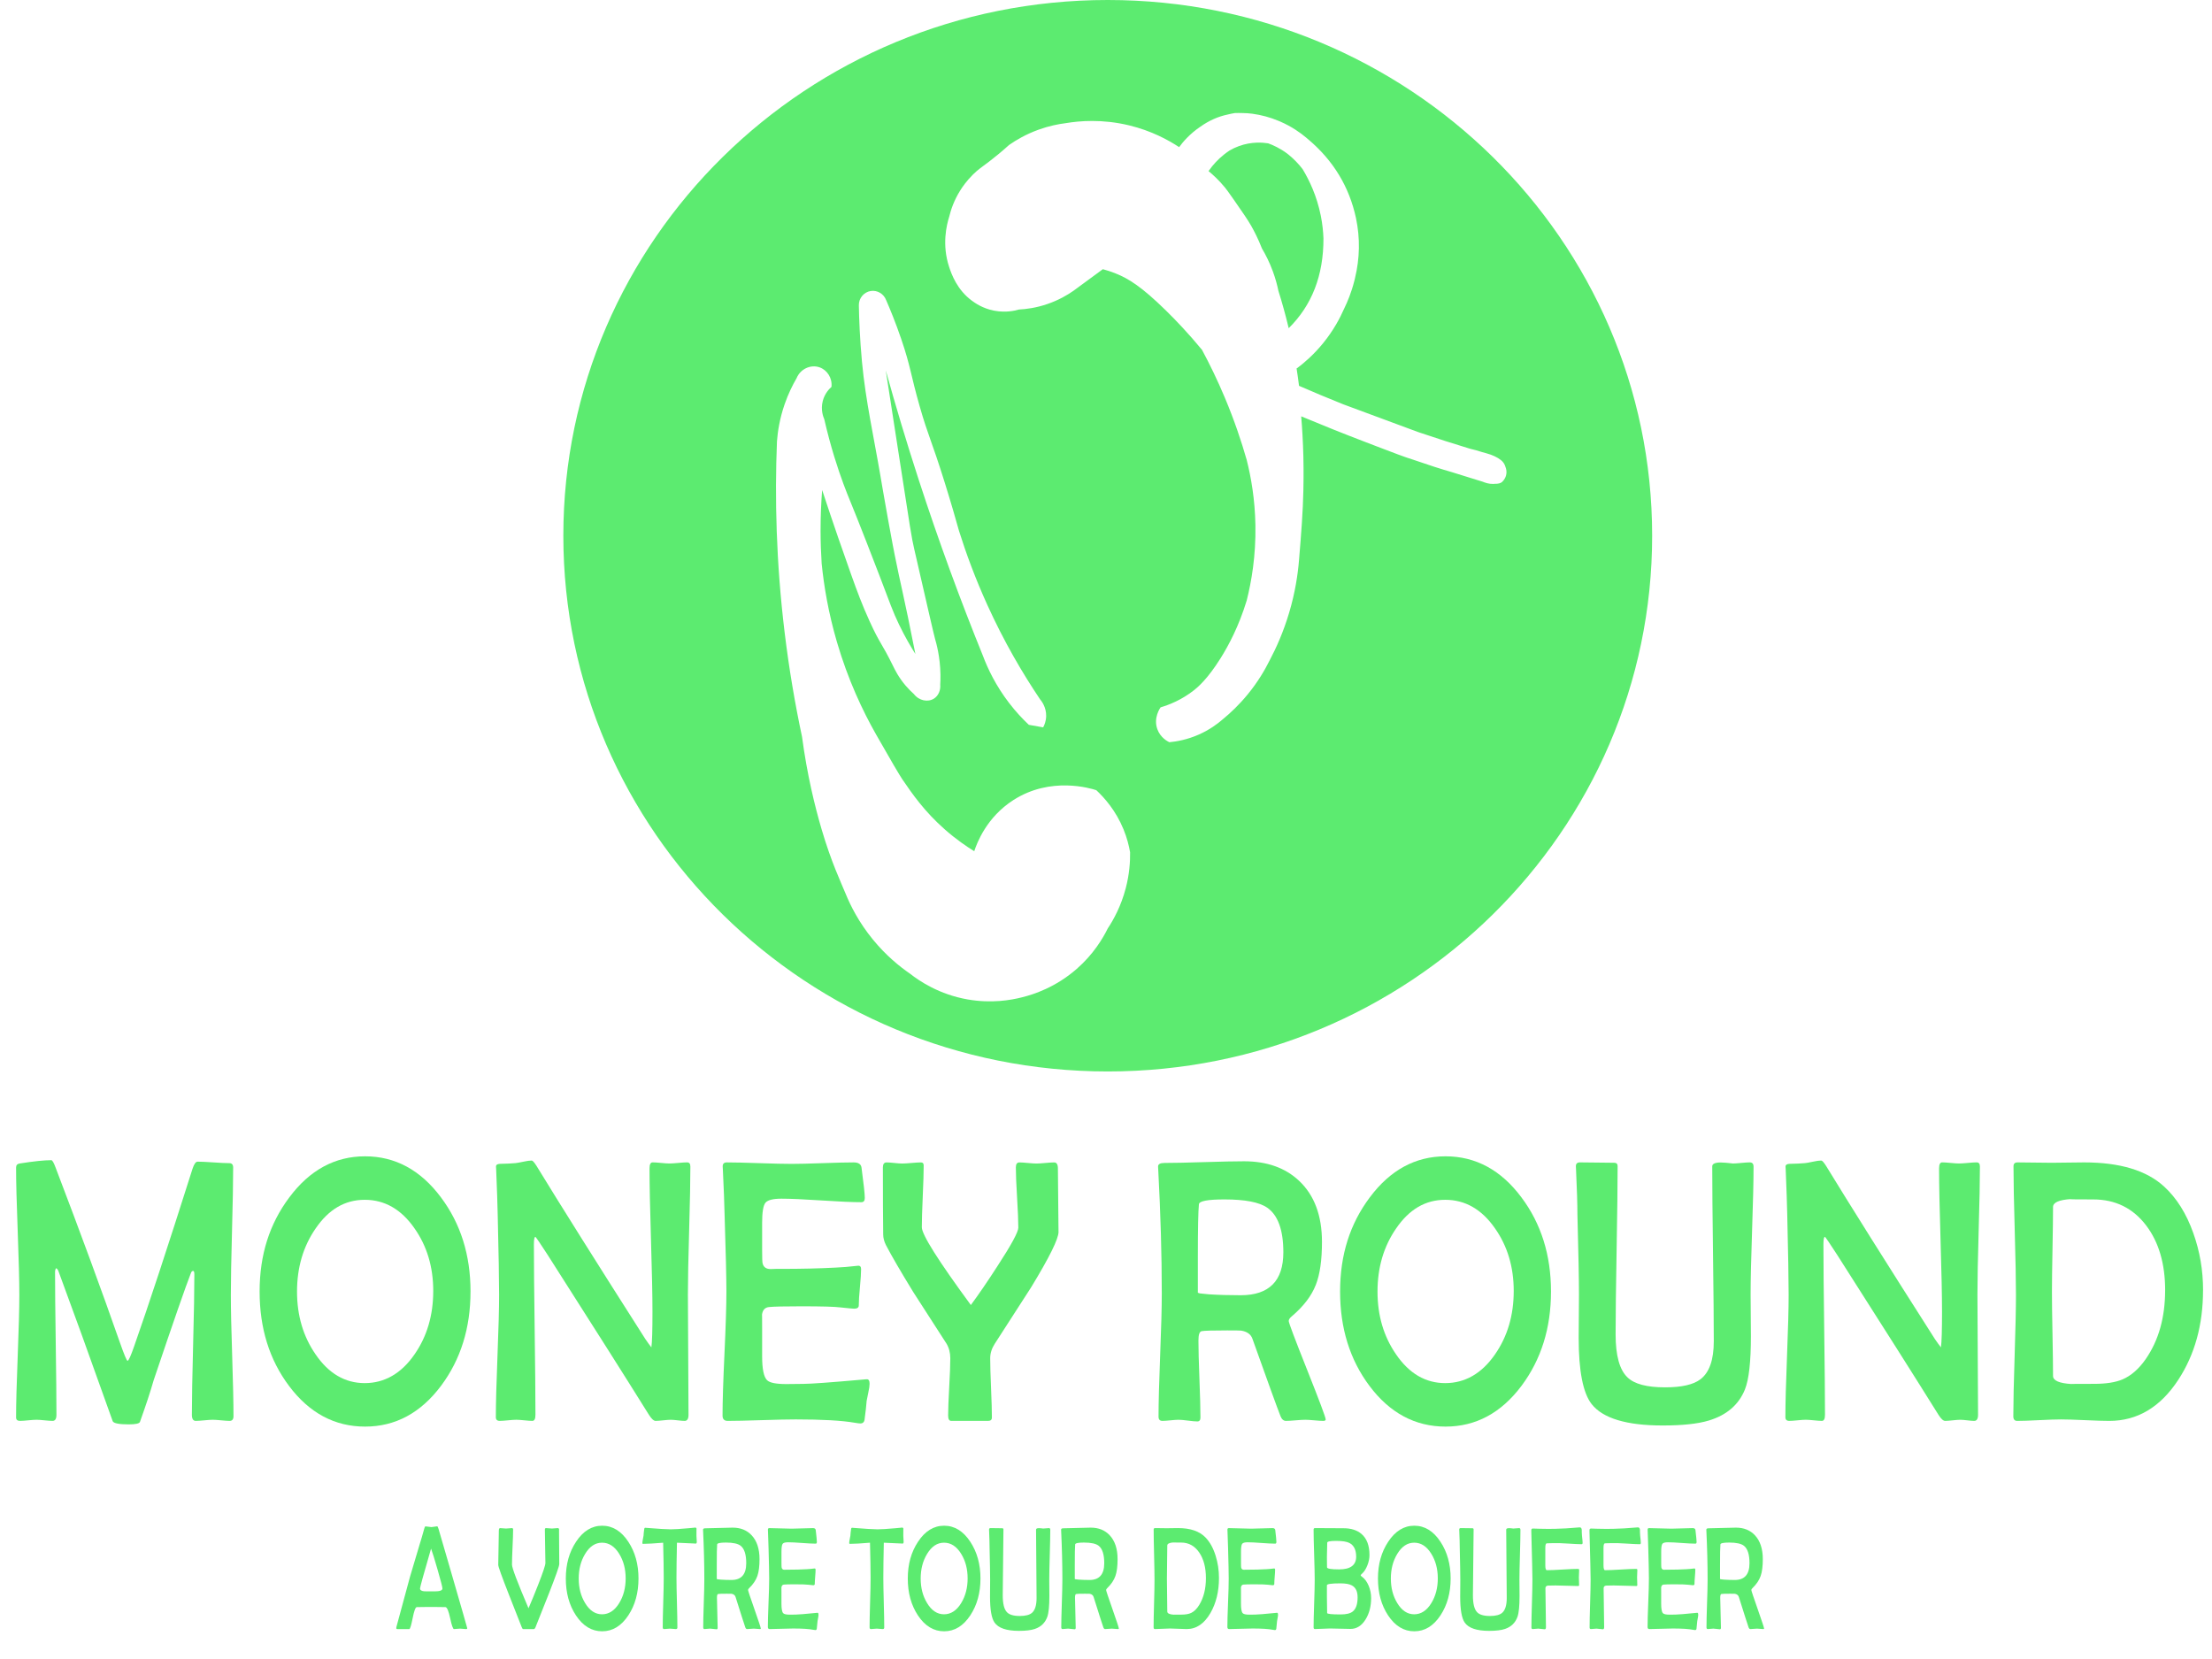 <?xml version="1.0" encoding="UTF-8"?>
<svg id="Calque_1" data-name="Calque 1" xmlns="http://www.w3.org/2000/svg" viewBox="0 0 2029.54 1522.16">
  <defs>
    <style>
      .cls-1 {
        fill: #5ceb70;
      }
    </style>
  </defs>
  <g>
    <path class="cls-1" d="m214.22,1299.45c0,2.82-1.18,4.23-3.55,4.23-1.7,0-4.28-.17-7.73-.51-3.45-.34-6.03-.51-7.73-.51s-4.3.17-7.8.51c-3.5.34-6.1.51-7.8.51-2.37,0-3.55-1.86-3.55-5.58,0-14.31.38-35.78,1.14-64.41.76-28.62,1.13-50.09,1.13-64.41,0-2.14-.38-3.21-1.13-3.21-.85,0-1.51.62-1.99,1.86-4.82,12.29-16.22,45.08-34.19,98.38-2.93,10.26-7.14,23.05-12.63,38.37-.66,1.46-4.07,2.2-10.21,2.2-8.89,0-13.81-.96-14.75-2.87-3.22-9.13-7.8-21.92-13.76-38.37-7.85-22.31-19.91-55.56-36.18-99.74-.28-.79-.9-1.58-1.84-2.37-.76.68-1.14,1.92-1.14,3.72,0,14.54.21,36.34.64,65.42.43,29.08.64,50.88.64,65.42,0,3.72-1.18,5.58-3.55,5.58-1.61,0-4.07-.17-7.38-.51-3.31-.34-5.77-.51-7.38-.51-1.7,0-4.23.17-7.59.51-3.36.34-5.89.51-7.59.51-2.37,0-3.55-1.07-3.55-3.21,0-12.51.5-31.24,1.49-56.21.99-24.96,1.49-43.7,1.49-56.21s-.5-32.43-1.49-58.4c-.99-25.97-1.49-45.44-1.49-58.41,0-2.14,1.09-3.38,3.26-3.72,12.86-2.03,22.56-3.04,29.08-3.04.94,0,2.27,2.31,3.97,6.93,22.89,59.96,42.56,113.49,59.02,160.59,3.88,11.05,6.19,16.57,6.95,16.57.94,0,2.98-4.51,6.1-13.52,12.86-36.51,30.69-90.72,53.48-162.62,1.42-4.39,2.98-6.59,4.68-6.59,3.21,0,8.06.23,14.54.68,6.48.45,11.33.68,14.54.68,2.36,0,3.55,1.35,3.55,4.06,0,12.96-.35,32.43-1.06,58.41-.71,25.98-1.06,45.45-1.06,58.4s.4,30.99,1.21,55.78c.8,24.79,1.21,43.33,1.21,55.62Z"/>
    <path class="cls-1" d="m431.7,1185.01c0,33.47-8.99,62.27-26.95,86.38-18.73,25.02-41.99,37.53-69.8,37.53s-51.17-12.45-69.8-37.36c-17.97-24-26.95-52.85-26.95-86.55s9.08-62.15,27.24-86.38c18.73-25.13,41.9-37.7,69.51-37.7s50.93,12.57,69.66,37.7c18.06,24.12,27.1,52.91,27.1,86.38Zm-34.19-.51c0-22.09-5.77-41.3-17.31-57.64-12.11-17.35-27.29-26.03-45.54-26.03s-33.1,8.79-45.11,26.37c-11.35,16.46-17.02,35.73-17.02,57.81s5.67,41.19,17.02,57.64c12.01,17.58,27.05,26.37,45.11,26.37s33.57-8.79,45.68-26.37c11.44-16.45,17.17-35.84,17.17-58.15Z"/>
    <path class="cls-1" d="m633.43,1070.23c0,12.96-.38,32.51-1.13,58.66-.76,26.15-1.14,45.75-1.14,58.83,0,12.28.09,30.68.28,55.19.19,24.51.28,42.91.28,55.19,0,3.72-1.18,5.58-3.55,5.58-1.42,0-3.55-.17-6.38-.51-2.84-.34-4.97-.51-6.38-.51-1.51,0-3.83.17-6.95.51-3.12.34-5.44.51-6.95.51-1.7,0-3.74-1.86-6.1-5.58-20.43-32.79-51.4-81.7-92.92-146.73-6.43-9.92-10.17-15.44-11.21-16.57-.95,0-1.42,2.31-1.42,6.93,0,17.36.23,43.42.71,78.18.47,34.77.71,60.83.71,78.18,0,3.72-.95,5.58-2.84,5.58-1.61,0-4.07-.17-7.38-.51-3.31-.34-5.77-.51-7.38-.51-1.7,0-4.23.17-7.59.51-3.36.34-5.89.51-7.59.51-2.37,0-3.55-1.12-3.55-3.38,0-12.4.5-31.08,1.49-56.04.99-24.96,1.49-43.7,1.49-56.21,0-13.63-.43-38.2-1.28-73.7-.19-9.24-.66-23.1-1.42-41.58l-.14-2.2c-.1-1.69,1.04-2.59,3.4-2.71,6.15-.11,10.97-.34,14.47-.68,1.32-.11,3.83-.56,7.52-1.35,3.12-.68,5.58-1.01,7.38-1.01.85,0,2.32,1.64,4.4,4.9,21.75,35.61,55.04,88.58,99.87,158.9,1.99,2.93,3.83,5.47,5.53,7.61.66-4.73.99-15.55.99-32.46,0-14.65-.45-36.62-1.35-65.93-.9-29.3-1.35-51.22-1.35-65.76,0-3.72.94-5.58,2.84-5.58,1.7,0,4.28.17,7.73.51,3.45.34,6.03.51,7.73.51,1.8,0,4.49-.17,8.09-.51,3.59-.34,6.29-.51,8.09-.51,1.99,0,2.98,1.24,2.98,3.72Z"/>
    <path class="cls-1" d="m797.86,1269.7c0,1.8-.38,4.39-1.13,7.78-.85,4.28-1.37,6.88-1.56,7.78-.28,4.06-.95,9.97-1.99,17.75-.47,2.03-1.7,3.04-3.69,3.04-.95,0-2.74-.23-5.39-.68-11.63-2.03-29.65-3.04-54.05-3.04-6.9,0-17.31.23-31.21.68-13.9.45-24.31.68-31.21.68-3.12,0-4.68-1.63-4.68-4.9,0-12.62.59-31.58,1.77-56.88,1.18-25.3,1.77-44.26,1.77-56.88s-.57-36.79-1.7-71.84c-.19-9.01-.71-22.48-1.56-40.4l-.14-2.37c-.1-2.59,1.13-3.89,3.69-3.89,6.62,0,16.55.23,29.79.68,13.24.45,23.17.68,29.79.68s15.82-.22,28.44-.68c12.63-.45,22.11-.68,28.44-.68,4.44,0,6.86,1.64,7.24,4.9,1.99,14.88,2.98,24.12,2.98,27.72,0,2.59-1.04,3.89-3.12,3.89-8.04,0-20.22-.53-36.53-1.61-16.31-1.07-28.59-1.61-36.81-1.61-7.76,0-12.65,1.24-14.68,3.72-2.04,2.48-3.05,8.62-3.05,18.43v25.19c0,6.88.14,10.88.43,12,.85,3.49,3.31,5.24,7.38,5.24,1.13,0,2.74-.06,4.82-.17h4.82c18.54,0,35.18-.39,49.94-1.18,5.77-.22,12.58-.79,20.43-1.69,1.99-.22,2.98.79,2.98,3.04,0,3.61-.35,9.13-1.06,16.57-.71,7.44-1.06,13.02-1.06,16.74,0,2.03-1.42,3.04-4.26,3.04-1.13,0-5.34-.39-12.63-1.18-5.3-.68-17.21-1.01-35.75-1.01-15.61,0-25.49.23-29.65.68-3.78.34-5.96,2.7-6.53,7.1.09-.79.14,3.55.14,13.02v25.02c0,11.72,1.51,19.05,4.54,21.98,2.36,2.37,8.27,3.55,17.73,3.55l15.61-.17c6.62,0,25.2-1.35,55.75-4.06l2.13-.17c1.89-.22,2.84,1.18,2.84,4.23Z"/>
    <path class="cls-1" d="m971.22,1130.24c0,6.42-8.42,23.44-25.25,51.05-11.16,17.24-22.27,34.49-33.34,51.73-2.74,4.28-4.11,8.68-4.11,13.19,0,6.08.26,15.19.78,27.3.52,12.12.78,21.16.78,27.13,0,2.03-1.18,3.04-3.55,3.04h-33.76c-1.89,0-2.84-1.63-2.84-4.9,0-5.75.33-14.48.99-26.2.66-11.72.99-20.51.99-26.37,0-5.07-1.18-9.58-3.55-13.52-6.81-10.48-16.98-26.26-30.5-47.33-11.54-18.82-19.86-33.13-24.97-42.94-1.7-3.38-2.55-6.65-2.55-9.8-.19-14.2-.28-34.71-.28-61.53,0-3.04,1.13-4.56,3.4-4.56,1.61,0,3.99.17,7.16.51,3.17.34,5.56.51,7.16.51,1.89,0,4.73-.17,8.51-.51,3.78-.34,6.67-.51,8.65-.51,1.7,0,2.55.9,2.55,2.7,0,6.31-.28,15.78-.85,28.4-.57,12.62-.85,22.09-.85,28.4,0,6.76,14.99,30.54,44.97,71.34,7.09-9.58,15.23-21.47,24.4-35.67,12.77-19.61,19.15-31.38,19.15-35.33,0-6.08-.38-15.3-1.13-27.64-.76-12.34-1.13-21.55-1.13-27.64,0-3.04,1.09-4.56,3.26-4.56,1.7,0,4.3.17,7.8.51,3.5.34,6.1.51,7.8.51,1.8,0,4.52-.17,8.16-.51,3.64-.34,6.36-.51,8.16-.51,2.27,0,3.4,1.86,3.4,5.58,0,6.42.09,16.12.28,29.08.19,12.96.28,22.65.28,29.08Z"/>
    <path class="cls-1" d="m1216.36,1302.33c0,.9-.76,1.35-2.27,1.35-1.8,0-4.54-.17-8.23-.51-3.69-.34-6.43-.51-8.23-.51-1.99,0-4.94.17-8.87.51-3.93.34-6.88.51-8.87.51-2.18,0-3.83-1.41-4.97-4.23-3.03-7.66-11.63-31.38-25.82-71.17-1.42-4.06-4.87-6.53-10.36-7.44-1.23-.11-5.53-.17-12.91-.17-13.05,0-20.81.23-23.27.68-1.99.34-2.98,3.21-2.98,8.62,0,7.89.31,19.69.92,35.42.61,15.72.92,27.47.92,35.25,0,2.37-.95,3.55-2.84,3.55s-4.75-.25-8.58-.76c-3.83-.51-6.74-.76-8.72-.76-1.61,0-4.07.17-7.38.51-3.31.34-5.77.51-7.38.51-2.37,0-3.55-1.29-3.55-3.89,0-12.51.5-31.3,1.49-56.38.99-25.07,1.49-43.87,1.49-56.38,0-35.61-1.09-73.59-3.26-113.93l-.14-2.71c-.09-2.25,1.89-3.38,5.96-3.38,8.13,0,20.31-.25,36.53-.76,16.22-.51,28.35-.76,36.39-.76,21,0,37.83,5.97,50.5,17.92,14,13.19,21,31.89,21,56.12,0,16.68-1.89,29.81-5.67,39.39-3.97,10.14-11.35,19.78-22.13,28.91-1.8,1.47-2.7,2.87-2.7,4.23,0,1.58,5.65,16.57,16.95,44.97,11.3,28.4,16.95,43.5,16.95,45.3Zm-38.87-153.32c0-20.4-4.92-34.03-14.75-40.91-7.28-5.07-20.38-7.61-39.3-7.61-15.32,0-23.12,1.47-23.41,4.4-.66,6.08-.99,22.37-.99,48.85v32.29c.28.23.9.45,1.84.68,1.7.23,4.49.51,8.37.85,8.98.57,18.68.84,29.08.84,26.1,0,39.16-13.13,39.16-39.39Z"/>
    <path class="cls-1" d="m1423.06,1185.01c0,33.47-8.99,62.27-26.96,86.38-18.73,25.02-41.99,37.53-69.8,37.53s-51.17-12.45-69.8-37.36c-17.97-24-26.95-52.85-26.95-86.55s9.08-62.15,27.24-86.38c18.73-25.13,41.9-37.7,69.51-37.7s50.93,12.57,69.66,37.7c18.06,24.12,27.1,52.91,27.1,86.38Zm-34.19-.51c0-22.09-5.77-41.3-17.31-57.64-12.11-17.35-27.29-26.03-45.54-26.03s-33.1,8.79-45.11,26.37c-11.35,16.46-17.02,35.73-17.02,57.81s5.67,41.19,17.02,57.64c12.01,17.58,27.05,26.37,45.11,26.37s33.57-8.79,45.68-26.37c11.44-16.45,17.17-35.84,17.17-58.15Z"/>
    <path class="cls-1" d="m1608.91,1070.23c0,13.07-.45,32.65-1.35,58.74-.9,26.09-1.35,45.67-1.35,58.74,0,4.28.05,10.68.14,19.19.09,8.51.14,14.85.14,19.02,0,23.55-1.84,39.89-5.53,49.02-5.67,13.97-16.69,23.44-33.05,28.4-10.03,3.04-24.17,4.56-42.42,4.56-33.1,0-54.81-6.54-65.12-19.61-7.94-10.14-11.92-30.43-11.92-60.86,0-3.72.05-10,.14-18.85.09-8.85.14-15.81.14-20.88,0-13.3-.47-37.81-1.42-73.53,0-9.24-.43-23.04-1.28-41.42-.1-1.35-.14-2.25-.14-2.7,0-2.37,1.23-3.55,3.69-3.55,3.88,0,9.13.06,15.75.17,7.66.11,12.86.17,15.6.17,2.17,0,3.26,1.01,3.26,3.04,0,17.13-.31,42.88-.92,77.25-.62,34.37-.92,60.12-.92,77.25,0,19.38,3.64,32.51,10.92,39.39,6.24,6.09,17.73,9.13,34.47,9.13,15.23,0,26.05-2.48,32.49-7.44,8.13-6.2,12.2-17.8,12.2-34.82s-.24-44.54-.71-80.21c-.47-35.67-.71-62.4-.71-80.21,0-1.8,1.37-2.93,4.11-3.38,1.99-.34,4.82-.34,8.51,0,4.35.45,6.43.68,6.24.68,1.7,0,4.28-.17,7.73-.51,3.45-.34,6.03-.51,7.73-.51,2.36,0,3.55,1.24,3.55,3.72Z"/>
    <path class="cls-1" d="m1816.6,1070.23c0,12.96-.38,32.51-1.14,58.66-.76,26.15-1.13,45.75-1.13,58.83,0,12.28.09,30.68.28,55.19.19,24.51.28,42.91.28,55.19,0,3.72-1.18,5.58-3.55,5.58-1.42,0-3.55-.17-6.38-.51-2.84-.34-4.96-.51-6.38-.51-1.51,0-3.83.17-6.95.51-3.12.34-5.44.51-6.95.51-1.7,0-3.74-1.86-6.1-5.58-20.43-32.79-51.4-81.7-92.92-146.73-6.43-9.92-10.17-15.44-11.21-16.57-.95,0-1.42,2.31-1.42,6.93,0,17.36.24,43.42.71,78.18.47,34.77.71,60.83.71,78.18,0,3.72-.95,5.58-2.84,5.58-1.61,0-4.07-.17-7.38-.51-3.31-.34-5.77-.51-7.38-.51-1.7,0-4.23.17-7.59.51-3.36.34-5.89.51-7.59.51-2.37,0-3.55-1.12-3.55-3.38,0-12.4.5-31.08,1.49-56.04.99-24.96,1.49-43.7,1.49-56.21,0-13.63-.43-38.2-1.28-73.7-.19-9.24-.66-23.1-1.42-41.58l-.14-2.2c-.09-1.69,1.04-2.59,3.41-2.71,6.15-.11,10.97-.34,14.47-.68,1.32-.11,3.83-.56,7.52-1.35,3.12-.68,5.58-1.01,7.38-1.01.85,0,2.32,1.64,4.4,4.9,21.75,35.61,55.04,88.58,99.87,158.9,1.99,2.93,3.83,5.47,5.53,7.61.66-4.73.99-15.55.99-32.46,0-14.65-.45-36.62-1.35-65.93-.9-29.3-1.35-51.22-1.35-65.76,0-3.72.94-5.58,2.84-5.58,1.7,0,4.28.17,7.73.51,3.45.34,6.03.51,7.73.51,1.8,0,4.49-.17,8.09-.51,3.59-.34,6.29-.51,8.09-.51,1.99,0,2.98,1.24,2.98,3.72Z"/>
    <path class="cls-1" d="m2021.31,1183.83c0,31.67-7.57,59.05-22.7,82.16-16.46,25.13-37.55,37.7-63.27,37.7-4.92,0-12.32-.22-22.2-.68-9.88-.45-17.29-.68-22.2-.68-4.45,0-11.14.23-20.07.68-8.94.45-15.63.68-20.07.68-2.37,0-3.55-1.41-3.55-4.23,0-12.28.4-30.82,1.21-55.62.8-24.79,1.21-43.39,1.21-55.78,0-13.07-.38-32.74-1.13-59-.76-26.26-1.13-45.92-1.13-59,0-2.37,1.23-3.55,3.69-3.55,3.5,0,8.72.06,15.68.17,6.95.11,12.18.17,15.68.17,3.21,0,8.13-.06,14.75-.17,6.62-.11,11.63-.17,15.04-.17,32.82,0,57.26,7.38,73.34,22.15,11.54,10.59,20.48,24.85,26.81,42.77,5.96,16.68,8.94,34.15,8.94,52.4Zm-34.76,0c0-24.34-5.82-44.18-17.45-59.5-12.11-15.89-28.28-23.83-48.52-23.83-16.74,0-23.5-.11-20.29-.34-11.07.68-16.6,3.1-16.6,7.27,0,8.68-.17,21.67-.5,38.96-.33,17.3-.5,30.29-.5,38.96s.16,21.41.5,38.54c.33,17.13.5,29.98.5,38.54,0,4.28,5.67,6.76,17.02,7.44-1.51-.11,5.39-.17,20.71-.17,10.88,0,19.53-1.35,25.96-4.06,7.94-3.38,15.08-9.63,21.42-18.76,11.82-17.13,17.73-38.15,17.73-63.05Z"/>
  </g>
  <g>
    <path class="cls-1" d="m428.7,1493.9c0,.53-.39.79-1.17.79-.62,0-1.52-.07-2.71-.2-1.19-.13-2.09-.2-2.71-.2s-1.55.07-2.79.2c-1.24.13-2.17.2-2.79.2-.91,0-2.08-3.33-3.5-10-1.42-6.67-2.86-10.05-4.33-10.14-1.21-.09-4.35-.13-9.44-.13h-7.72c-5.38,0-8.44.04-9.19.13-1.17.13-2.42,3.52-3.74,10.17s-2.34,9.97-3.06,9.97h-11c-.65,0-.98-.31-.98-.92,0-.44.23-1.43.68-2.97l11.98-44.24c1.01-3.57,4.07-13.84,9.19-30.84.91-2.82,2.15-7.07,3.72-12.74.39-1.67.81-2.51,1.27-2.51.62,0,1.53.11,2.74.33,1.21.22,2.12.33,2.74.33.59,0,1.47-.12,2.66-.36,1.19-.24,2.06-.36,2.62-.36.29,0,.7.82,1.22,2.44.78,2.47,4.64,15.74,11.59,39.82,9.81,33.85,14.72,50.94,14.72,51.24Zm-22.78-36.45c0-1.28-1.47-7-4.4-17.17-2.84-9.86-4.84-16.33-6.01-19.41-6.75,23.24-10.12,35.42-10.12,36.52,0,1.5,1.24,2.38,3.72,2.64.13.04,1.73.07,4.79.07h5.04c4.66,0,6.99-.88,6.99-2.64Z"/>
    <path class="cls-1" d="m513.13,1435.06c0,1.85-3.19,10.92-9.58,27.21-4.04,10.17-8.08,20.34-12.12,30.51-.49,1.28-1.03,1.92-1.61,1.92h-9.83c-.46,0-.91-.64-1.37-1.92-.1-.26-3.98-10.12-11.64-29.58-6.55-16.68-9.83-25.8-9.83-27.34,0-3.48.09-8.71.27-15.68.18-6.98.27-12.21.27-15.68,0-1.63.39-2.44,1.17-2.44.62,0,1.52.07,2.71.2,1.19.13,2.09.2,2.71.2.59,0,1.48-.07,2.69-.2,1.21-.13,2.1-.2,2.69-.2.75,0,1.12.42,1.12,1.25,0,3.57-.17,8.94-.51,16.11-.34,7.18-.51,12.57-.51,16.18,0,2.99,5.05,16.33,15.16,40.02,2.67-6.16,5.57-13.23,8.7-21.2,4.53-11.53,6.8-18.31,6.8-20.34,0-3.43-.08-8.56-.24-15.39-.16-6.82-.24-11.93-.24-15.32,0-.88.36-1.32,1.08-1.32.62,0,1.53.07,2.74.2,1.21.13,2.1.2,2.69.2s1.47-.07,2.66-.2c1.19-.13,2.08-.2,2.66-.2.72,0,1.12.42,1.22,1.25-.03-.31-.05.53-.05,2.51,0,3.26.03,8.13.1,14.63.06,6.49.1,11.37.1,14.63Z"/>
    <path class="cls-1" d="m585.83,1448.33c0,13.07-3.1,24.32-9.29,33.74-6.45,9.77-14.47,14.66-24.05,14.66s-17.63-4.86-24.05-14.59c-6.19-9.38-9.29-20.65-9.29-33.81s3.13-24.28,9.39-33.74c6.45-9.82,14.44-14.73,23.96-14.73s17.55,4.91,24,14.73c6.22,9.42,9.34,20.67,9.34,33.74Zm-11.78-.2c0-8.63-1.99-16.13-5.96-22.52-4.17-6.78-9.4-10.17-15.69-10.17s-11.41,3.43-15.55,10.3c-3.91,6.43-5.87,13.96-5.87,22.58s1.96,16.09,5.87,22.52c4.14,6.87,9.32,10.3,15.55,10.3s11.57-3.43,15.74-10.3c3.94-6.43,5.92-14,5.92-22.72Z"/>
    <path class="cls-1" d="m639.31,1414.53c0,1.15-.29,1.72-.88,1.72-.91,0-6.68-.26-17.31-.79-.29,13.43-.44,24.19-.44,32.29,0,5.06.14,12.66.42,22.78s.42,17.72.42,22.78c0,.92-.47,1.39-1.42,1.39-.59,0-1.48-.07-2.69-.2-1.21-.13-2.12-.2-2.74-.2-.59,0-1.48.07-2.69.2-1.21.13-2.1.2-2.69.2-.82,0-1.22-.55-1.22-1.65,0-5.02.15-12.56.46-22.62.31-10.06.46-17.62.46-22.68,0-7.83-.18-18.6-.54-32.29-8.41.7-14.57,1.06-18.48,1.06-.39,0-.59-.22-.59-.66,0-.79.15-1.94.44-3.43.36-1.94.57-3.08.64-3.43.06-1.54.29-3.68.68-6.41.16-.57.44-.86.83-.86l.59.07c11.54.92,19.15,1.39,22.83,1.39,3.26,0,8.59-.33,15.99-.99,5.05-.44,7.15-.66,6.31-.66.85,0,1.32.4,1.42,1.19-.07-.48-.1,1.65-.1,6.41,0,.57.05,1.46.15,2.67s.15,2.12.15,2.74Z"/>
    <path class="cls-1" d="m698.08,1494.16c0,.35-.26.53-.78.53-.62,0-1.56-.07-2.84-.2s-2.22-.2-2.84-.2c-.68,0-1.7.07-3.06.2-1.35.13-2.37.2-3.06.2-.75,0-1.32-.55-1.71-1.65-1.04-2.99-4.01-12.26-8.9-27.8-.49-1.58-1.68-2.55-3.57-2.91-.42-.04-1.91-.07-4.45-.07-4.5,0-7.17.09-8.02.26-.68.13-1.03,1.25-1.03,3.37,0,3.08.1,7.69.32,13.83.21,6.14.32,10.73.32,13.77,0,.92-.33,1.39-.98,1.39s-1.64-.1-2.96-.3c-1.32-.2-2.32-.3-3.01-.3-.55,0-1.4.07-2.54.2-1.14.13-1.99.2-2.54.2-.81,0-1.22-.51-1.22-1.52,0-4.89.17-12.23.51-22.02.34-9.79.51-17.14.51-22.02,0-13.91-.38-28.75-1.12-44.51l-.05-1.06c-.03-.88.65-1.32,2.05-1.32,2.8,0,7-.1,12.59-.3,5.59-.2,9.77-.3,12.54-.3,7.24,0,13.04,2.33,17.4,7,4.82,5.15,7.24,12.46,7.24,21.92,0,6.52-.65,11.64-1.96,15.39-1.37,3.96-3.91,7.73-7.63,11.29-.62.57-.93,1.12-.93,1.65,0,.62,1.95,6.47,5.84,17.56,3.89,11.09,5.84,16.99,5.84,17.7Zm-13.4-59.89c0-7.97-1.69-13.29-5.08-15.98-2.51-1.98-7.02-2.97-13.54-2.97-5.28,0-7.97.57-8.07,1.72-.23,2.38-.34,8.74-.34,19.08v12.61c.1.09.31.18.64.26.59.09,1.55.2,2.88.33,3.1.22,6.44.33,10.02.33,9,0,13.49-5.13,13.49-15.39Z"/>
    <path class="cls-1" d="m751.02,1481.42c0,.7-.13,1.72-.39,3.04-.29,1.67-.47,2.69-.54,3.04-.1,1.58-.33,3.9-.68,6.93-.16.79-.59,1.19-1.27,1.19-.33,0-.95-.09-1.86-.26-4.01-.79-10.22-1.19-18.63-1.19-2.38,0-5.96.09-10.76.26-4.79.18-8.38.26-10.76.26-1.08,0-1.61-.64-1.61-1.92,0-4.93.2-12.34.61-22.22.41-9.88.61-17.29.61-22.22s-.2-14.37-.59-28.06c-.07-3.52-.24-8.78-.54-15.78l-.05-.92c-.03-1.01.39-1.52,1.27-1.52,2.28,0,5.7.09,10.27.26,4.56.18,7.98.26,10.27.26s5.45-.09,9.8-.26c4.35-.17,7.62-.26,9.8-.26,1.53,0,2.36.64,2.49,1.92.68,5.81,1.03,9.42,1.03,10.83,0,1.01-.36,1.52-1.08,1.52-2.77,0-6.97-.21-12.59-.63-5.62-.42-9.85-.63-12.69-.63-2.67,0-4.36.48-5.06,1.45-.7.97-1.05,3.37-1.05,7.2v9.84c0,2.69.05,4.25.15,4.69.29,1.37,1.14,2.05,2.54,2.05.39,0,.94-.02,1.66-.07h1.66c6.39,0,12.12-.15,17.21-.46,1.99-.09,4.33-.31,7.04-.66.68-.09,1.03.31,1.03,1.19,0,1.41-.12,3.57-.37,6.47-.24,2.91-.37,5.08-.37,6.54,0,.79-.49,1.19-1.47,1.19-.39,0-1.84-.15-4.35-.46-1.83-.26-5.93-.4-12.32-.4-5.38,0-8.78.09-10.22.26-1.3.13-2.05,1.06-2.25,2.77.03-.31.05,1.39.05,5.08v9.77c0,4.58.52,7.44,1.56,8.58.81.92,2.85,1.39,6.11,1.39l5.38-.07c2.28,0,8.69-.53,19.21-1.58l.73-.07c.65-.09.98.46.98,1.65Z"/>
    <path class="cls-1" d="m829.1,1414.53c0,1.15-.29,1.72-.88,1.72-.91,0-6.68-.26-17.31-.79-.29,13.43-.44,24.19-.44,32.29,0,5.06.14,12.66.42,22.78s.42,17.72.42,22.78c0,.92-.47,1.39-1.42,1.39-.59,0-1.48-.07-2.69-.2-1.21-.13-2.12-.2-2.74-.2-.59,0-1.48.07-2.69.2-1.21.13-2.1.2-2.69.2-.82,0-1.22-.55-1.22-1.65,0-5.02.15-12.56.46-22.62.31-10.06.46-17.62.46-22.68,0-7.83-.18-18.6-.54-32.29-8.41.7-14.57,1.06-18.48,1.06-.39,0-.59-.22-.59-.66,0-.79.15-1.94.44-3.43.36-1.94.57-3.08.64-3.43.06-1.54.29-3.68.68-6.41.16-.57.44-.86.83-.86l.59.07c11.54.92,19.15,1.39,22.83,1.39,3.26,0,8.59-.33,15.99-.99,5.05-.44,7.15-.66,6.31-.66.85,0,1.32.4,1.42,1.19-.07-.48-.1,1.65-.1,6.41,0,.57.05,1.46.15,2.67s.15,2.12.15,2.74Z"/>
    <path class="cls-1" d="m899.59,1448.33c0,13.07-3.1,24.32-9.29,33.74-6.45,9.77-14.47,14.66-24.05,14.66s-17.63-4.86-24.05-14.59c-6.19-9.38-9.29-20.65-9.29-33.81s3.13-24.28,9.39-33.74c6.45-9.82,14.44-14.73,23.96-14.73s17.55,4.91,24,14.73c6.22,9.42,9.34,20.67,9.34,33.74Zm-11.78-.2c0-8.63-1.99-16.13-5.96-22.52-4.17-6.78-9.4-10.17-15.69-10.17s-11.41,3.43-15.55,10.3c-3.91,6.43-5.87,13.96-5.87,22.58s1.96,16.09,5.87,22.52c4.14,6.87,9.32,10.3,15.55,10.3s11.57-3.43,15.74-10.3c3.94-6.43,5.92-14,5.92-22.72Z"/>
    <path class="cls-1" d="m963.64,1403.5c0,5.11-.16,12.76-.46,22.95-.31,10.19-.46,17.84-.46,22.95,0,1.67.02,4.17.05,7.49.03,3.32.05,5.8.05,7.43,0,9.2-.64,15.58-1.91,19.15-1.96,5.46-5.75,9.16-11.39,11.09-3.46,1.19-8.33,1.78-14.62,1.78-11.41,0-18.89-2.55-22.44-7.66-2.74-3.96-4.11-11.89-4.11-23.77,0-1.45.02-3.91.05-7.36.03-3.46.05-6.17.05-8.15,0-5.19-.16-14.77-.49-28.73,0-3.61-.15-9-.44-16.18-.03-.53-.05-.88-.05-1.06,0-.92.42-1.39,1.27-1.39,1.34,0,3.14.02,5.43.07,2.64.04,4.43.07,5.38.07.75,0,1.12.4,1.12,1.19,0,6.69-.11,16.75-.32,30.18-.21,13.43-.32,23.49-.32,30.18,0,7.57,1.25,12.7,3.76,15.39,2.15,2.38,6.11,3.57,11.88,3.57,5.25,0,8.98-.97,11.2-2.91,2.8-2.42,4.2-6.96,4.2-13.6s-.08-17.4-.24-31.33c-.16-13.93-.24-24.38-.24-31.33,0-.7.47-1.14,1.42-1.32.68-.13,1.66-.13,2.93,0,1.5.18,2.22.26,2.15.26.59,0,1.47-.07,2.66-.2,1.19-.13,2.08-.2,2.66-.2.81,0,1.22.48,1.22,1.45Z"/>
    <path class="cls-1" d="m1026.56,1494.16c0,.35-.26.53-.78.53-.62,0-1.56-.07-2.83-.2s-2.22-.2-2.83-.2c-.69,0-1.7.07-3.06.2s-2.37.2-3.05.2c-.75,0-1.32-.55-1.71-1.65-1.04-2.99-4.01-12.26-8.9-27.8-.49-1.58-1.68-2.55-3.57-2.91-.42-.04-1.91-.07-4.45-.07-4.5,0-7.17.09-8.02.26-.68.13-1.03,1.25-1.03,3.37,0,3.08.1,7.69.32,13.83.21,6.14.32,10.73.32,13.77,0,.92-.33,1.39-.98,1.39s-1.64-.1-2.96-.3c-1.32-.2-2.32-.3-3.01-.3-.55,0-1.4.07-2.54.2-1.14.13-1.99.2-2.54.2-.81,0-1.22-.51-1.22-1.52,0-4.89.17-12.23.51-22.02.34-9.79.51-17.14.51-22.02,0-13.91-.38-28.75-1.12-44.51l-.05-1.06c-.03-.88.65-1.32,2.05-1.32,2.8,0,7-.1,12.59-.3,5.59-.2,9.77-.3,12.54-.3,7.24,0,13.04,2.33,17.4,7,4.82,5.15,7.24,12.46,7.24,21.92,0,6.52-.65,11.64-1.96,15.39-1.37,3.96-3.91,7.73-7.63,11.29-.62.57-.93,1.12-.93,1.65,0,.62,1.95,6.47,5.84,17.56,3.89,11.09,5.84,16.99,5.84,17.7Zm-13.4-59.89c0-7.97-1.69-13.29-5.08-15.98-2.51-1.98-7.02-2.97-13.54-2.97-5.28,0-7.97.57-8.07,1.72-.23,2.38-.34,8.74-.34,19.08v12.61c.1.09.31.18.64.26.59.09,1.55.2,2.88.33,3.1.22,6.44.33,10.02.33,9,0,13.49-5.13,13.49-15.39Z"/>
    <path class="cls-1" d="m1118.42,1447.87c0,12.37-2.61,23.07-7.82,32.09-5.67,9.82-12.94,14.73-21.8,14.73-1.7,0-4.25-.09-7.65-.26s-5.96-.26-7.65-.26c-1.53,0-3.84.09-6.92.26s-5.39.26-6.92.26c-.82,0-1.22-.55-1.22-1.65,0-4.8.14-12.04.42-21.73.28-9.68.42-16.95.42-21.79,0-5.11-.13-12.79-.39-23.05-.26-10.26-.39-17.94-.39-23.05,0-.92.42-1.39,1.27-1.39,1.21,0,3.01.02,5.4.07s4.2.07,5.4.07c1.11,0,2.8-.02,5.08-.07,2.28-.04,4.01-.07,5.18-.07,11.31,0,19.73,2.88,25.28,8.65,3.98,4.14,7.06,9.71,9.24,16.71,2.05,6.52,3.08,13.34,3.08,20.47Zm-11.98,0c0-9.51-2-17.26-6.01-23.24-4.17-6.21-9.75-9.31-16.72-9.31-5.77,0-8.1-.04-6.99-.13-3.81.26-5.72,1.21-5.72,2.84,0,3.39-.06,8.46-.17,15.22s-.17,11.83-.17,15.22.06,8.36.17,15.06c.11,6.69.17,11.71.17,15.06,0,1.67,1.96,2.64,5.87,2.91-.52-.04,1.86-.07,7.14-.07,3.75,0,6.73-.53,8.95-1.58,2.74-1.32,5.2-3.76,7.38-7.33,4.07-6.69,6.11-14.9,6.11-24.63Z"/>
    <path class="cls-1" d="m1172.63,1481.42c0,.7-.13,1.72-.39,3.04-.29,1.67-.47,2.69-.54,3.04-.1,1.58-.33,3.9-.68,6.93-.16.79-.59,1.19-1.27,1.19-.33,0-.95-.09-1.86-.26-4.01-.79-10.22-1.19-18.63-1.19-2.38,0-5.96.09-10.76.26-4.79.18-8.38.26-10.75.26-1.08,0-1.61-.64-1.61-1.92,0-4.93.2-12.34.61-22.22.41-9.88.61-17.29.61-22.22s-.2-14.37-.59-28.06c-.07-3.52-.24-8.78-.54-15.78l-.05-.92c-.03-1.01.39-1.52,1.27-1.52,2.28,0,5.7.09,10.27.26,4.56.18,7.98.26,10.27.26s5.45-.09,9.8-.26c4.35-.17,7.62-.26,9.8-.26,1.53,0,2.36.64,2.49,1.92.69,5.81,1.03,9.42,1.03,10.83,0,1.01-.36,1.52-1.08,1.52-2.77,0-6.97-.21-12.59-.63-5.62-.42-9.85-.63-12.69-.63-2.67,0-4.36.48-5.06,1.45-.7.97-1.05,3.37-1.05,7.2v9.84c0,2.69.05,4.25.15,4.69.29,1.37,1.14,2.05,2.54,2.05.39,0,.95-.02,1.66-.07h1.66c6.39,0,12.12-.15,17.21-.46,1.99-.09,4.33-.31,7.04-.66.68-.09,1.03.31,1.03,1.19,0,1.41-.12,3.57-.37,6.47-.25,2.91-.37,5.08-.37,6.54,0,.79-.49,1.19-1.47,1.19-.39,0-1.84-.15-4.35-.46-1.83-.26-5.93-.4-12.32-.4-5.38,0-8.78.09-10.22.26-1.3.13-2.05,1.06-2.25,2.77.03-.31.05,1.39.05,5.08v9.77c0,4.58.52,7.44,1.56,8.58.81.92,2.85,1.39,6.11,1.39l5.38-.07c2.28,0,8.68-.53,19.21-1.58l.73-.07c.65-.09.98.46.98,1.65Z"/>
    <path class="cls-1" d="m1258.04,1466.16c0,7.66-1.71,14.24-5.13,19.74-3.62,5.77-8.21,8.65-13.79,8.65-2.09,0-5.22-.07-9.41-.2s-7.33-.2-9.41-.2c-1.53,0-3.84.09-6.92.26s-5.39.26-6.92.26c-.81,0-1.22-.51-1.22-1.52,0-4.84.17-12.12.51-21.82s.51-16.98.51-21.82c0-5.11-.17-12.78-.51-23.01s-.51-17.91-.51-23.01c0-.97.41-1.45,1.22-1.45,2.9,0,7.27.02,13.1.07s10.22.07,13.15.07c6.84,0,12.3,1.72,16.38,5.15,4.95,4.18,7.43,10.68,7.43,19.48,0,3.04-.65,6.2-1.96,9.48-1.3,3.28-2.88,5.76-4.74,7.43-.95.84-1.42,1.39-1.42,1.65s.47.75,1.42,1.45c2.48,1.85,4.46,4.57,5.96,8.16,1.5,3.59,2.25,7.32,2.25,11.19Zm-13.74-37.9c0-6.21-2.05-10.39-6.16-12.55-2.48-1.28-6.54-1.92-12.17-1.92s-8.21.55-8.21,1.65c0,1.45-.05,3.63-.15,6.54s-.15,5.11-.15,6.6c0,1.01.02,2.58.05,4.69.03,2.11.05,3.7.05,4.75,0,1.28,3.68,1.92,11.05,1.92,10.46,0,15.69-3.9,15.69-11.69Zm1.32,37.24c0-5.37-1.78-9-5.33-10.9-2.25-1.23-5.75-1.85-10.51-1.85-8.21,0-12.32.59-12.32,1.78v10.83c0,1.58.03,4.01.1,7.26.06,3.26.1,5.7.1,7.33,0,.44,1.04.77,3.13.99,2.09.22,5.18.33,9.29.33,5.15,0,8.85-.9,11.1-2.71,2.96-2.38,4.45-6.74,4.45-13.07Z"/>
    <path class="cls-1" d="m1330.98,1448.33c0,13.07-3.1,24.32-9.29,33.74-6.45,9.77-14.47,14.66-24.05,14.66s-17.63-4.86-24.05-14.59c-6.19-9.38-9.29-20.65-9.29-33.81s3.13-24.28,9.39-33.74c6.45-9.82,14.44-14.73,23.96-14.73s17.55,4.91,24,14.73c6.22,9.42,9.34,20.67,9.34,33.74Zm-11.78-.2c0-8.63-1.99-16.13-5.96-22.52-4.17-6.78-9.4-10.17-15.69-10.17s-11.41,3.43-15.55,10.3c-3.91,6.43-5.87,13.96-5.87,22.58s1.96,16.09,5.87,22.52c4.14,6.87,9.32,10.3,15.55,10.3s11.57-3.43,15.74-10.3c3.94-6.43,5.92-14,5.92-22.72Z"/>
    <path class="cls-1" d="m1395.03,1403.5c0,5.11-.16,12.76-.46,22.95-.31,10.19-.46,17.84-.46,22.95,0,1.67.02,4.17.05,7.49.03,3.32.05,5.8.05,7.43,0,9.2-.64,15.58-1.91,19.15-1.96,5.46-5.75,9.16-11.39,11.09-3.46,1.19-8.33,1.78-14.62,1.78-11.41,0-18.89-2.55-22.44-7.66-2.74-3.96-4.11-11.89-4.11-23.77,0-1.45.02-3.91.05-7.36.03-3.46.05-6.17.05-8.15,0-5.19-.16-14.77-.49-28.73,0-3.61-.15-9-.44-16.18-.03-.53-.05-.88-.05-1.06,0-.92.42-1.39,1.27-1.39,1.34,0,3.14.02,5.43.07,2.64.04,4.43.07,5.38.07.75,0,1.12.4,1.12,1.19,0,6.69-.11,16.75-.32,30.18-.21,13.43-.32,23.49-.32,30.18,0,7.57,1.25,12.7,3.76,15.39,2.15,2.38,6.11,3.57,11.88,3.57,5.25,0,8.98-.97,11.2-2.91,2.8-2.42,4.2-6.96,4.2-13.6s-.08-17.4-.24-31.33c-.16-13.93-.25-24.38-.25-31.33,0-.7.47-1.14,1.42-1.32.68-.13,1.66-.13,2.93,0,1.5.18,2.22.26,2.15.26.59,0,1.47-.07,2.66-.2,1.19-.13,2.08-.2,2.66-.2.81,0,1.22.48,1.22,1.45Z"/>
    <path class="cls-1" d="m1452.08,1415.58c0,.84-.34,1.25-1.03,1.25-2.54,0-6.71-.2-12.52-.59-5.41-.35-9.58-.48-12.51-.4l-3.57.07c-2.28.04-3.49.11-3.62.2-.65.35-.98,1.74-.98,4.16v15.91c0,2.99.47,4.49,1.42,4.49,3.16,0,7.93-.2,14.3-.59,6.37-.4,11.14-.59,14.3-.59.68,0,1.03.35,1.03,1.06,0,.75-.04,1.86-.12,3.33-.08,1.48-.12,2.59-.12,3.33,0,.79.03,1.99.1,3.6.07,1.61.1,2.81.1,3.6,0,.53-.34.79-1.03.79-2.25,0-5.66-.09-10.24-.26s-8.01-.26-10.29-.26c-4.2,0-6.58.04-7.14.13-1.47.22-2.2,1.04-2.2,2.44,0,3.96.08,9.91.24,17.83s.24,13.87.24,17.83c0,1.32-.39,1.98-1.17,1.98-.65,0-1.62-.1-2.91-.3-1.29-.2-2.27-.3-2.96-.3-.55,0-1.4.07-2.54.2s-1.99.2-2.54.2c-.82,0-1.22-.48-1.22-1.45,0-4.89.15-12.24.46-22.05.31-9.82.46-17.17.46-22.06,0-4.53-.34-19.28-1.03-44.24v-.86c-.03-.92.38-1.45,1.22-1.58.26,0,2.33.07,6.21.2,5.12.13,9.86.16,14.23.07,5.9-.09,13.41-.53,22.54-1.32,1.24-.13,1.94.59,2.1,2.18-.03,1.19.03,2.99.2,5.42.39,3.39.59,5.59.59,6.6Z"/>
    <path class="cls-1" d="m1505.47,1415.58c0,.84-.34,1.25-1.03,1.25-2.54,0-6.71-.2-12.52-.59-5.41-.35-9.58-.48-12.51-.4l-3.57.07c-2.28.04-3.49.11-3.62.2-.65.35-.98,1.74-.98,4.16v15.91c0,2.99.47,4.49,1.42,4.49,3.16,0,7.93-.2,14.3-.59,6.37-.4,11.14-.59,14.3-.59.68,0,1.03.35,1.03,1.06,0,.75-.04,1.86-.12,3.33-.08,1.48-.12,2.59-.12,3.33,0,.79.03,1.99.1,3.6.07,1.61.1,2.81.1,3.6,0,.53-.34.79-1.03.79-2.25,0-5.66-.09-10.24-.26s-8.01-.26-10.29-.26c-4.2,0-6.58.04-7.14.13-1.47.22-2.2,1.04-2.2,2.44,0,3.96.08,9.91.24,17.83s.24,13.87.24,17.83c0,1.32-.39,1.98-1.17,1.98-.65,0-1.62-.1-2.91-.3-1.29-.2-2.27-.3-2.96-.3-.55,0-1.4.07-2.54.2s-1.99.2-2.54.2c-.82,0-1.22-.48-1.22-1.45,0-4.89.15-12.24.46-22.05.31-9.82.46-17.17.46-22.06,0-4.53-.34-19.28-1.03-44.24v-.86c-.03-.92.38-1.45,1.22-1.58.26,0,2.33.07,6.21.2,5.12.13,9.86.16,14.23.07,5.9-.09,13.41-.53,22.54-1.32,1.24-.13,1.94.59,2.1,2.18-.03,1.19.03,2.99.2,5.42.39,3.39.59,5.59.59,6.6Z"/>
    <path class="cls-1" d="m1558.17,1481.42c0,.7-.13,1.72-.39,3.04-.29,1.67-.47,2.69-.54,3.04-.1,1.58-.33,3.9-.68,6.93-.16.79-.59,1.19-1.27,1.19-.33,0-.95-.09-1.86-.26-4.01-.79-10.22-1.19-18.63-1.19-2.38,0-5.96.09-10.75.26s-8.38.26-10.76.26c-1.08,0-1.61-.64-1.61-1.92,0-4.93.2-12.34.61-22.22.41-9.88.61-17.29.61-22.22s-.2-14.37-.59-28.06c-.07-3.52-.24-8.78-.54-15.78l-.05-.92c-.03-1.01.39-1.52,1.27-1.52,2.28,0,5.7.09,10.27.26,4.56.18,7.98.26,10.27.26s5.45-.09,9.8-.26c4.35-.17,7.62-.26,9.8-.26,1.53,0,2.36.64,2.49,1.92.68,5.81,1.03,9.42,1.03,10.83,0,1.01-.36,1.52-1.08,1.52-2.77,0-6.97-.21-12.59-.63-5.62-.42-9.85-.63-12.69-.63-2.67,0-4.36.48-5.06,1.45-.7.97-1.05,3.37-1.05,7.2v9.84c0,2.69.05,4.25.15,4.69.29,1.37,1.14,2.05,2.54,2.05.39,0,.95-.02,1.66-.07h1.66c6.39,0,12.12-.15,17.21-.46,1.99-.09,4.33-.31,7.04-.66.68-.09,1.03.31,1.03,1.19,0,1.41-.12,3.57-.37,6.47s-.37,5.08-.37,6.54c0,.79-.49,1.19-1.47,1.19-.39,0-1.84-.15-4.35-.46-1.83-.26-5.93-.4-12.32-.4-5.38,0-8.78.09-10.22.26-1.3.13-2.05,1.06-2.25,2.77.03-.31.05,1.39.05,5.08v9.77c0,4.58.52,7.44,1.56,8.58.81.92,2.85,1.39,6.11,1.39l5.38-.07c2.28,0,8.69-.53,19.21-1.58l.73-.07c.65-.09.98.46.98,1.65Z"/>
    <path class="cls-1" d="m1618.59,1494.16c0,.35-.26.53-.78.53-.62,0-1.56-.07-2.84-.2-1.27-.13-2.22-.2-2.83-.2-.68,0-1.7.07-3.06.2-1.35.13-2.37.2-3.06.2-.75,0-1.32-.55-1.71-1.65-1.04-2.99-4.01-12.26-8.9-27.8-.49-1.58-1.68-2.55-3.57-2.91-.42-.04-1.91-.07-4.45-.07-4.5,0-7.17.09-8.02.26-.68.13-1.03,1.25-1.03,3.37,0,3.08.11,7.69.32,13.83.21,6.14.32,10.73.32,13.77,0,.92-.33,1.39-.98,1.39s-1.64-.1-2.96-.3c-1.32-.2-2.32-.3-3.01-.3-.55,0-1.4.07-2.54.2s-1.99.2-2.54.2c-.82,0-1.22-.51-1.22-1.52,0-4.89.17-12.23.51-22.02.34-9.79.51-17.14.51-22.02,0-13.91-.38-28.75-1.12-44.51l-.05-1.06c-.03-.88.65-1.32,2.05-1.32,2.8,0,7-.1,12.59-.3,5.59-.2,9.77-.3,12.54-.3,7.24,0,13.04,2.33,17.4,7,4.82,5.15,7.24,12.46,7.24,21.92,0,6.52-.65,11.64-1.96,15.39-1.37,3.96-3.91,7.73-7.63,11.29-.62.57-.93,1.12-.93,1.65,0,.62,1.95,6.47,5.84,17.56,3.89,11.09,5.84,16.99,5.84,17.7Zm-13.4-59.89c0-7.97-1.7-13.29-5.08-15.98-2.51-1.98-7.02-2.97-13.54-2.97-5.28,0-7.97.57-8.07,1.72-.23,2.38-.34,8.74-.34,19.08v12.61c.1.09.31.18.64.26.59.09,1.55.2,2.88.33,3.1.22,6.44.33,10.02.33,9,0,13.49-5.13,13.49-15.39Z"/>
  </g>
  <g>
    <path class="cls-1" d="m1123.87,172c1.28,1.56,2.71,3.39,8,11,8.6,12.38,12.9,18.57,16,24,2.82,4.95,6.49,12,10,21,3.36,5.64,6.94,12.66,10,21,2.38,6.49,3.99,12.52,5.09,17.84,3.35,10.65,6.55,22.1,9.44,34.28,21.31-20.99,31.95-48.41,31.9-82.28,0-.01,0-.02,0-.03-.23-6.24-.92-13.25-2.43-20.81-3.64-18.29-10.59-32.68-16.62-42.69-.05-.07-.11-.15-.16-.22-3.63-4.79-7.96-9.24-13-13.34-.42-.34-.83-.66-1.25-.98-6.42-4.75-12.62-7.57-17.2-9.25-.02,0-.04-.01-.06-.02-5.16-.8-15.23-1.64-26.7,2.49-3.2,1.15-6.09,2.54-8.71,4.07-1.7,1.12-3.4,2.35-5.1,3.71-5.46,4.34-10.13,9.36-14.07,15.01-.04.07-.09.15-.13.21,3.86,3.17,9.34,8.11,15,15Z"/>
    <path class="cls-1" d="m1016.37,0c-275.87,0-499.5,220.07-499.5,491.54s223.63,491.54,499.5,491.54,499.5-220.07,499.5-491.54S1292.23,0,1016.37,0Zm16.5,815c-4.28,16.36-11.14,28.79-16.5,36.88-4.57,9.26-13.19,23.74-28.5,37.12-19.27,16.83-39.31,23.35-50,26-10.17,2.61-28.16,5.82-50,2-26.19-4.58-44.28-16.86-52.88-23.6-9.56-6.58-22.08-16.68-34.12-31.4-12.82-15.66-20.46-30.89-25-42-4.32-10.55-13.15-28.89-22-59-6.27-21.32-13.32-50.05-18-85-6.32-29.67-11.85-61.74-16-96-7.81-64.52-9.07-123.46-7-175,.68-9.11,2.48-20.9,7-34,3.3-9.58,7.28-17.6,11-24,3.48-8.53,12.92-12.77,21-10,7.16,2.46,11.89,9.96,11,18-1.72,1.51-6.18,5.8-8,13-2.04,8.07.52,14.6,1.4,16.6,5.84,25.47,12.48,45.53,17.6,59.4,4.95,13.41,6.95,16.91,21,53,5.68,14.59,8.52,21.89,12,31,9.84,25.8,12.28,33.12,18,45,5.72,11.87,11.26,21.11,15,27-4.84-24.78-9-44.34-12-58-1.96-8.93-4.12-18.53-7-33-.52-2.62-2.44-12.27-6-32-3.63-20.11-6.22-35.37-7-40-5.92-34.96-13.73-69.7-17-105-2.01-21.73-2.65-39.71-2.86-51.81-.16-6.53,4.56-12.18,10.86-13.19,6.05-.97,12.07,2.58,14.21,8.46,3.48,7.97,8.57,20.23,13.79,35.54,8.79,25.75,8.6,32.62,17,62,7.93,27.72,10.43,29.75,23,70,5.83,18.67,10.22,34.02,13,44,6.56,20.89,15.01,43.81,26,68,15.41,33.94,32.34,62.77,48.33,86.52,1.34,1.58,5.83,7.26,5.67,15.48-.09,4.75-1.69,8.39-2.76,10.36-4.38-.78-8.76-1.56-13.14-2.33-5.8-5.46-12.01-12.09-18.1-20.02-12.16-15.85-19.56-31.37-24.14-43.59-20.37-50.24-40.23-104.07-58.86-161.41-11.13-34.26-21.15-67.71-30.18-100.23,2.94,18.97,8.13,52.48,11.18,72.23,11.84,76.71,12.3,80.21,15,92,12,52.35,18,78.52,19,82,1.09,3.8,4.76,16.27,5,33,.06,3.85-.08,7.03-.21,9.13.49,5.27-1.73,10.31-5.79,12.87-5.5,3.47-13.69,1.96-18.41-4.24-2.44-2.18-5.02-4.75-7.59-7.76-6.46-7.6-9.78-14.49-11.48-17.95-10.57-21.56-11.78-19.69-21.52-41.05-6.88-15.09-11.27-26.94-17-43-7.01-19.63-16.14-45.79-26.55-77.42-.91,11.63-1.46,24.14-1.45,37.42.01,10.52.38,20.54,1,30,2.07,20.63,6.14,45.12,14,72,10.2,34.9,23.73,63.4,36,85,13.33,23.47,21.57,37.43,24,41,9.19,13.47,20.3,29.53,39,46,10.5,9.25,20.16,15.78,27,20,2.45-7.48,11.28-31.18,36-47,34.26-21.92,70.86-10.68,76-9,7.36,6.87,17.91,18.65,25,36,3.15,7.71,4.95,14.89,6,21,.12,8.56-.6,20.01-4,33Zm345.11-372.63c-1.36,1.08-3.49,1.58-6.38,1.53-.56.05-1.13.09-1.74.1-3.84.06-6.66-.91-9.8-2.14-1.79-.5-3.7-1.08-5.74-1.76-5.98-1.87-13.41-4.18-22.3-6.93-9.97-2.85-21.6-6.58-34.85-11.2-.02,0-.04-.01-.06-.02-9.1-2.87-16.93-5.88-33.2-12.12-3.61-1.37-7.3-2.78-11.08-4.24-20.25-7.74-39.91-15.63-58.97-23.6.84,10,1.64,22.53,2,37,.1,3.95.34,15.17,0,31-.41,19.3-1.92,38.89-4,64-1.1,13.28-3.58,29.72-9,48-5.26,17.73-11.88,32.48-18,44-4.4,8.88-10.79,19.75-20,31-7.97,9.74-16.04,17.3-23,23-4.8,4.19-12.1,9.63-22,14-10.73,4.73-20.39,6.39-27,7-1.45-.69-8.15-4.09-11-12-3.72-10.33,2.43-19.2,3-20,7.75-2.29,19.41-6.77,31-16,3.08-2.46,12.03-9.91,24-29,7.32-11.67,16.8-29.33,24-53,4.38-17.35,8.48-40.95,8-69-.41-23.93-4.03-44.33-8-60.04-4.98-17.45-11.47-36.63-20-56.96-6.77-16.15-13.91-30.82-21-44-12.5-15.15-23.98-27.15-33-36-22.76-22.35-34.75-29.48-46-34-4.96-2-9.19-3.25-12-4-9,6.61-18,13.23-27,19.84-5.51,3.85-13.54,8.6-24,12.16-10.26,3.5-19.36,4.66-26,5-2.09.61-5.25,1.37-9.18,1.72-2.25.21-7.52.52-13.82-.72-10.32-2.03-17.33-7.05-20-9-13.85-10.12-18.89-24.65-21-31-6.81-20.5-2.33-38.56,0-46,1.65-6.85,4.6-15.31,10-24,2.1-3.38,5.98-9.06,12-15,4.8-4.74,7.58-6.31,15-12,4.36-3.35,10.63-8.36,18-15,6.45-4.51,15.48-9.84,27-14,9.49-3.43,18.09-5.14,25-6,12.39-2.08,33.29-3.94,58,2,20.7,4.98,36.24,13.55,46,20,3.53-4.83,9.8-12.22,19.53-18.78,7.91-5.61,16.27-9.32,25.07-11.15,2.48-.62,4.71-1.05,6.6-1.35,2.1-.07,4.54-.09,7.27.02,2.87.03,5.77.22,8.72.62,8.28,1.12,16.22,3.28,23.83,6.45.44.18.88.37,1.31.55.24.1.48.2.72.31,10.38,4.53,18.14,10.1,23.33,14.44.73.6,1.49,1.25,2.27,1.92,22.91,19.38,37.48,43.44,43.64,72.18,3.84,18.36,3.51,36.71-.94,55.05-.03.13-.06.26-.09.39-.17.68-.32,1.36-.5,2.04-2.66,10.53-6.25,19.18-9.46,25.72-3.78,8.63-9.79,19.93-19.3,31.59-8.39,10.28-17,17.77-24,23-.01-.07-.03-.14-.04-.21-.07.05-.14.11-.21.16.86,5.47,1.61,10.83,2.25,16.05,13.13,5.73,26.64,11.39,40.53,16.95,18.26,6.75,40.98,15.17,68.17,25.26.77.26,1.53.53,2.3.79,15.58,5.29,30.93,10.19,45.99,14.75.04.01.08.02.12.03,3.37.76,7.04,1.76,10.93,3.05,1.14.32,2.29.63,3.47.95,5.95,1.63,10.57,3.79,13.87,6.47,1.97,1.6,3.3,3.62,3.99,6.03.87,2.19,1.35,4.84.64,7.71-.57,2.32-1.75,4.05-2.78,5.23-.34.43-.71.82-1.11,1.14Z"/>
  </g>
</svg>